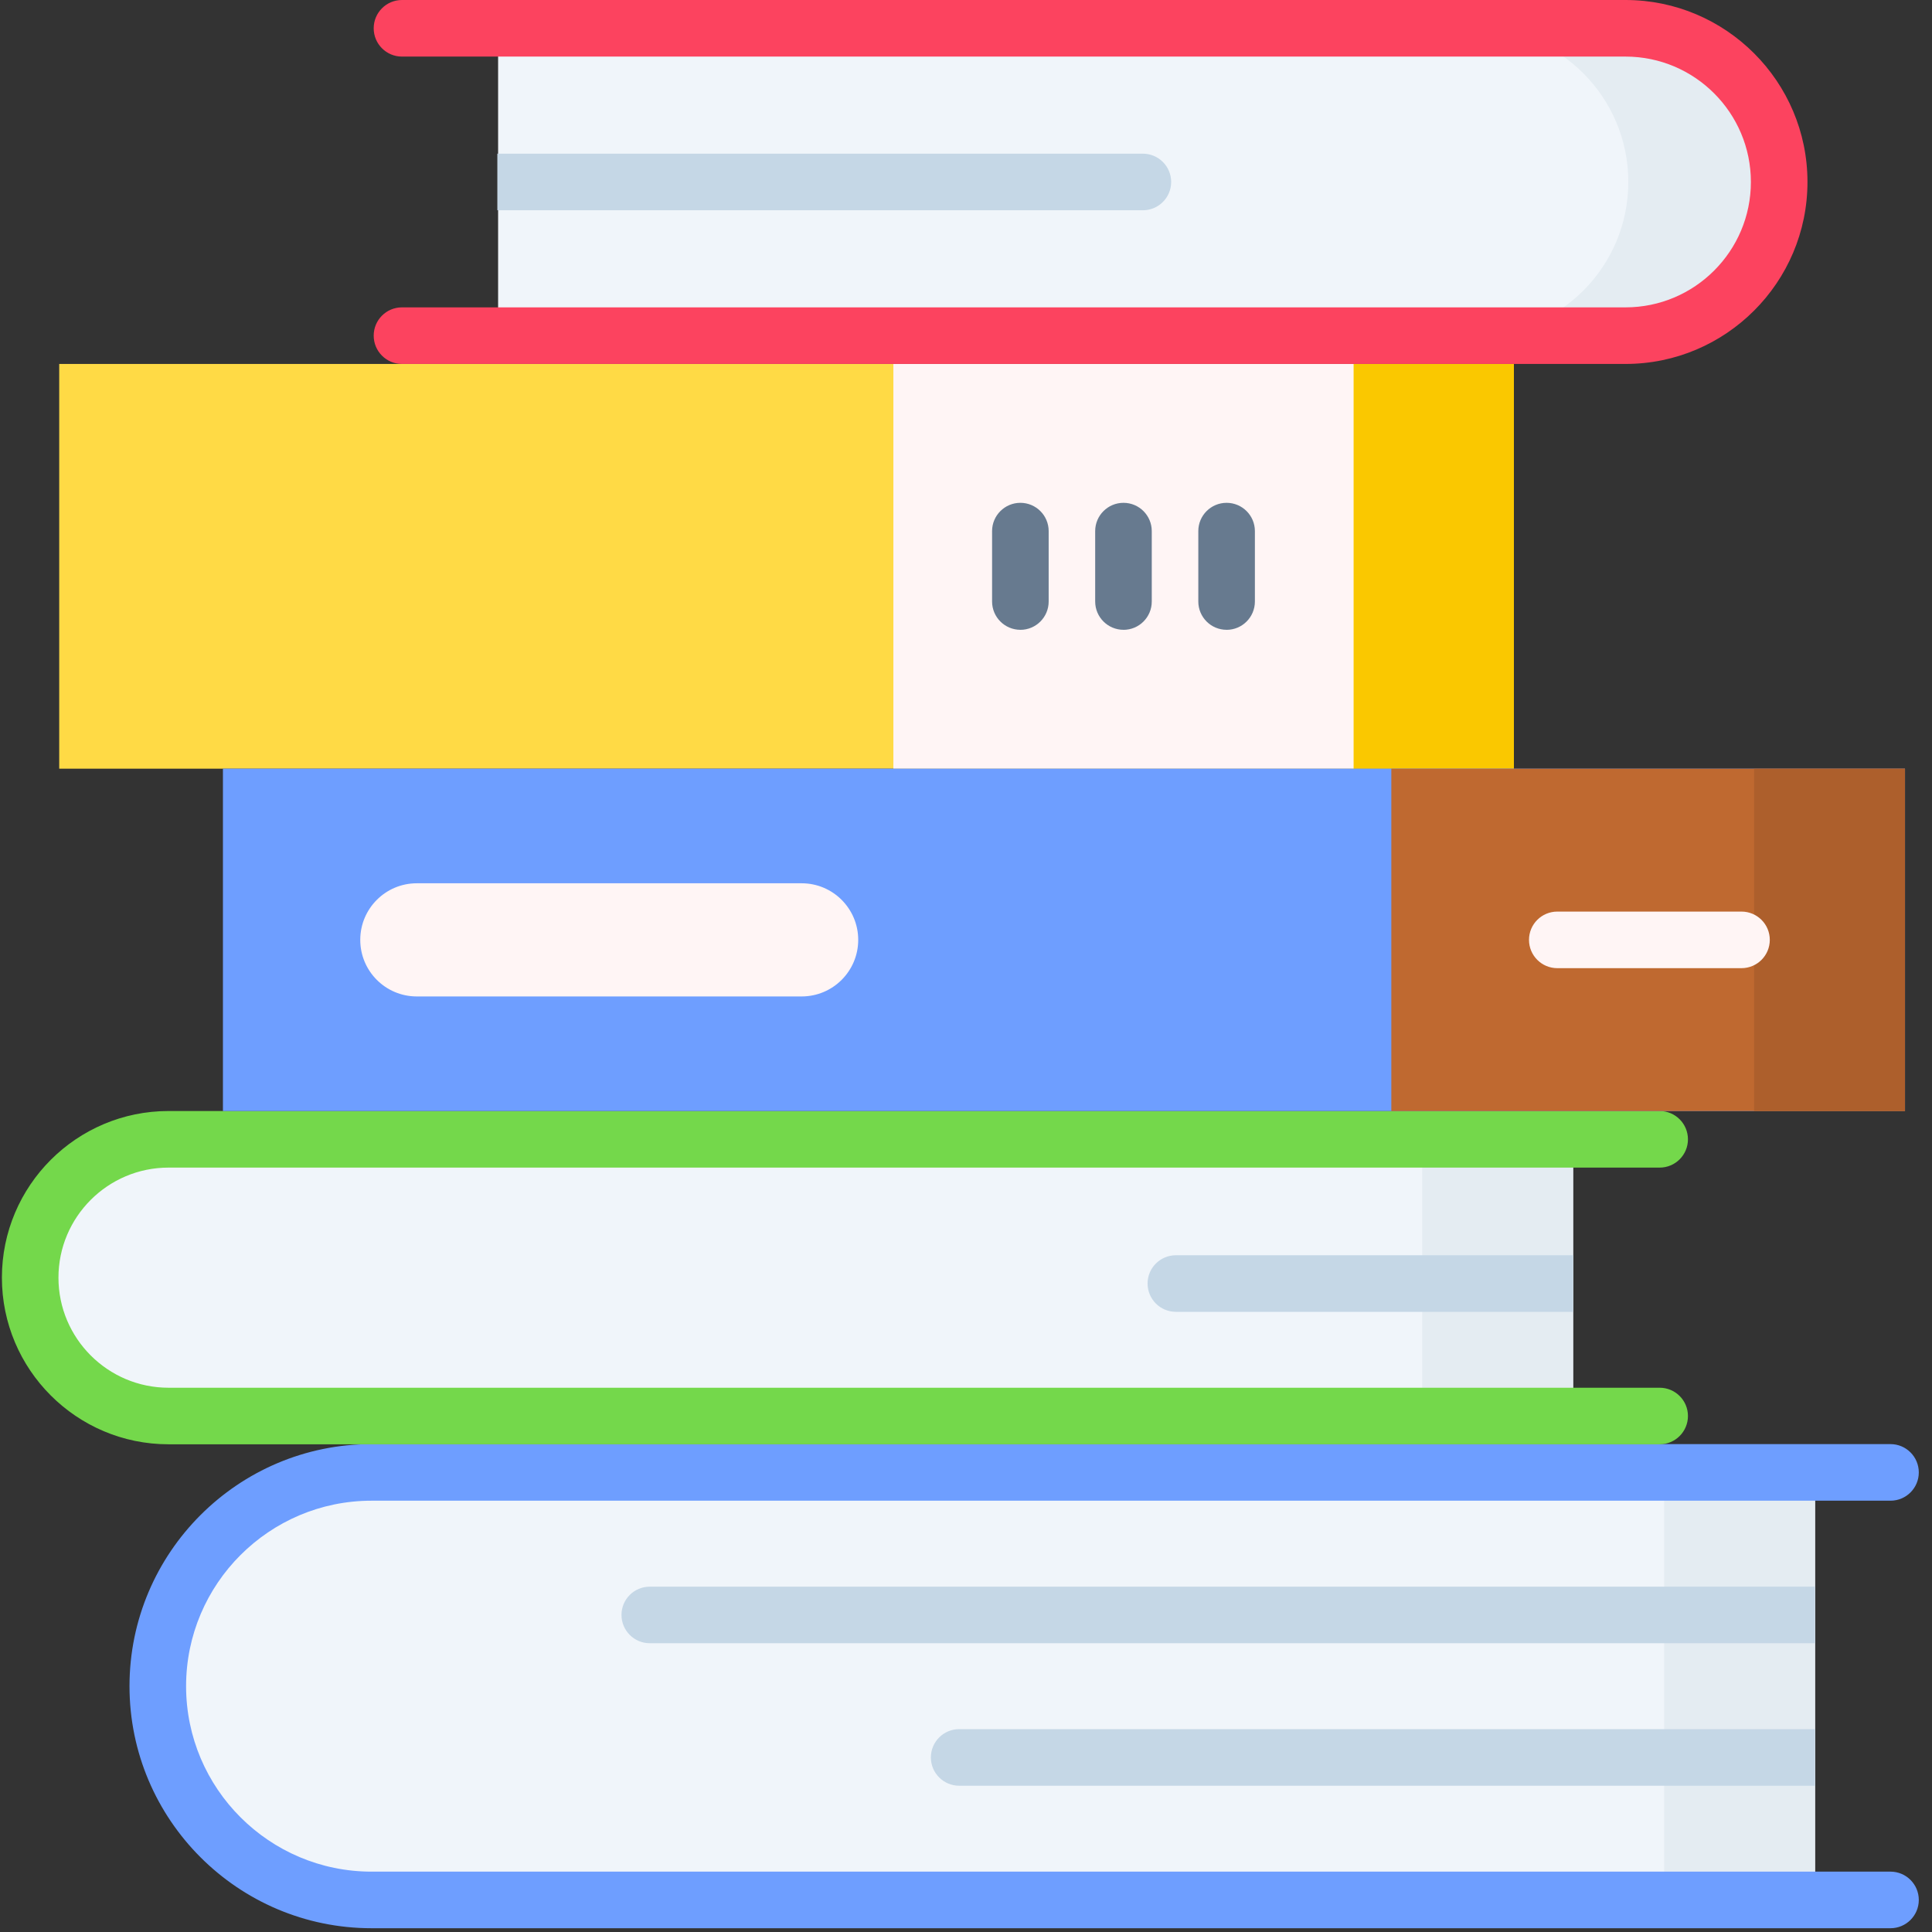 <svg xmlns="http://www.w3.org/2000/svg" width="66" height="66" viewBox="0 0 66 66"><rect x="0" y="0" width="66" height="66" fill="#333333" stroke="none"/><g fill="none" fill-rule="evenodd"><g fill-rule="nonzero"><g><path fill="#FFDA45" d="M2.023 12.433L51.717 12.433 51.717 26.259 2.023 26.259z" transform="translate(-89 -3532) translate(89 3532)"></path><path fill="#FAC800" d="M46.176 12.433L51.717 12.433 51.717 26.259 46.176 26.259z" transform="translate(-89 -3532) translate(89 3532)"></path><path fill="#FFF5F5" d="M30.519 12.433L46.241 12.433 46.241 26.259 30.519 26.259z" transform="translate(-89 -3532) translate(89 3532)"></path><g><g><g><path fill="#F0F5FA" d="M57.624 15.679H8.312c-4.033 0-7.302-3.27-7.302-7.303 0-4.033 3.269-7.302 7.302-7.302h49.312v14.605z" transform="translate(-89 -3532) translate(89 3532) translate(4.381 49.226)"></path><path fill="#E4ECF2" d="M52.469 1.074L57.624 1.074 57.624 15.679 52.469 15.679z" transform="translate(-89 -3532) translate(89 3532) translate(4.381 49.226)"></path><path fill="#6E9EFF" d="M60.201 16.645H8.311c-4.558 0-8.268-3.71-8.268-8.269 0-4.56 3.71-8.269 8.269-8.269h51.89c.533 0 .966.433.966.967s-.433.966-.967.966H8.311c-3.493 0-6.335 2.843-6.335 6.336 0 3.494 2.842 6.336 6.336 6.336h51.89c.533 0 .966.433.966.967 0 .533-.433.966-.967.966z" transform="translate(-89 -3532) translate(89 3532) translate(4.381 49.226)"></path><g fill="#C5D7E6"><path d="M40.872 2.012H1.064c-.534 0-.966-.433-.966-.967C.098.512.53.08 1.064.08h39.808v1.933zM40.872 6.88H11.634c-.534 0-.967-.433-.967-.966 0-.534.433-.967.967-.967h29.238V6.88z" transform="translate(-89 -3532) translate(89 3532) translate(4.381 49.226) translate(16.752 4.897)"></path></g></g><g><path fill="#F0F5FA" d="M53.74 10.487H5.757c-2.61 0-4.726-2.116-4.726-4.726s2.116-4.726 4.726-4.726H53.74v9.452z" transform="translate(-89 -3532) translate(89 3532) translate(0 37.886)"></path><path fill="#E4ECF2" d="M48.585 1.035L53.74 1.035 53.74 10.487 48.585 10.487z" transform="translate(-89 -3532) translate(89 3532) translate(0 37.886)"></path><path fill="#74D84B" d="M56.697 11.453H5.757C2.618 11.453.065 8.9.065 5.761.065 2.62 2.618.068 5.757.068h50.94c.533 0 .966.433.966.967 0 .533-.433.966-.966.966H5.757c-2.073 0-3.76 1.687-3.76 3.76 0 2.073 1.687 3.76 3.76 3.76h50.94c.533 0 .966.432.966.966 0 .533-.433.966-.966.966z" transform="translate(-89 -3532) translate(89 3532) translate(0 37.886)"></path><path fill="#C5D7E6" d="M53.74 6.928H40.17c-.534 0-.967-.433-.967-.967 0-.533.433-.966.967-.966H53.74v1.933z" transform="translate(-89 -3532) translate(89 3532) translate(0 37.886)"></path></g><g><path fill="#F0F5FA" d="M4.258.966h38.514c2.9 0 5.25 2.351 5.25 5.25 0 2.9-2.35 5.25-5.25 5.25H4.258V.966z" transform="translate(-89 -3532) translate(89 3532) translate(12.758)"></path><path fill="#E4ECF2" d="M42.772.966h-5.154c2.899 0 5.25 2.351 5.25 5.25 0 2.9-2.351 5.25-5.25 5.25h5.154c2.9 0 5.25-2.35 5.25-5.25 0-2.899-2.35-5.25-5.25-5.25z" transform="translate(-89 -3532) translate(89 3532) translate(12.758)"></path><path fill="#FC435F" d="M42.772 12.433H.974c-.534 0-.966-.433-.966-.967S.44 10.5.974 10.5h41.798c2.362 0 4.283-1.922 4.283-4.284 0-2.361-1.921-4.283-4.283-4.283H.974C.44 1.933.008 1.5.008.966.008.433.44 0 .974 0h41.798c3.428 0 6.216 2.789 6.216 6.216 0 3.428-2.788 6.217-6.216 6.217z" transform="translate(-89 -3532) translate(89 3532) translate(12.758)"></path></g><g><path fill="#6E9EFF" d="M0.013 0.099L57.474 0.099 57.474 11.795 0.013 11.795z" transform="translate(-89 -3532) translate(89 3532) translate(7.603 26.16)"></path><path fill="#BF6930" d="M39.927 0.099L57.474 0.099 57.474 11.795 39.927 11.795z" transform="translate(-89 -3532) translate(89 3532) translate(7.603 26.16)"></path><path fill="#AD5F2C" d="M52.319 0.099L57.474 0.099 57.474 11.795 52.319 11.795z" transform="translate(-89 -3532) translate(89 3532) translate(7.603 26.16)"></path><path fill="#FFF5F5" d="M19.78 7.88H6.636c-1.067 0-1.932-.865-1.932-1.933 0-1.067.865-1.933 1.932-1.933h13.146c1.067 0 1.933.866 1.933 1.933 0 1.068-.866 1.933-1.933 1.933zM51.89 6.914h-6.293c-.534 0-.967-.433-.967-.967s.433-.966.967-.966h6.292c.534 0 .967.432.967.966s-.433.967-.967.967z" transform="translate(-89 -3532) translate(89 3532) translate(7.603 26.16)"></path></g><g fill="#677A8F"><path d="M8.011 4.376c-.534 0-.966-.433-.966-.967V1.004c0-.533.432-.966.966-.966s.967.433.967.966V3.41c0 .534-.433.967-.967.967zM4.489 4.376c-.534 0-.967-.433-.967-.967V1.004c0-.533.433-.966.967-.966s.966.433.966.966V3.41c0 .534-.432.967-.966.967zM.967 4.376C.433 4.376 0 3.943 0 3.409V1.004C0 .471.433.038.967.038c.533 0 .966.433.966.966V3.41c0 .534-.433.967-.966.967z" transform="translate(-89 -3532) translate(89 3532) translate(33.891 17.139)"></path></g></g><path fill="#C5D7E6" d="M16.989 5.25h22.053c.534 0 .967.433.967.966 0 .534-.433.967-.967.967H16.99V5.25z" transform="translate(-89 -3532) translate(89 3532)"></path></g></g></g></g></svg>